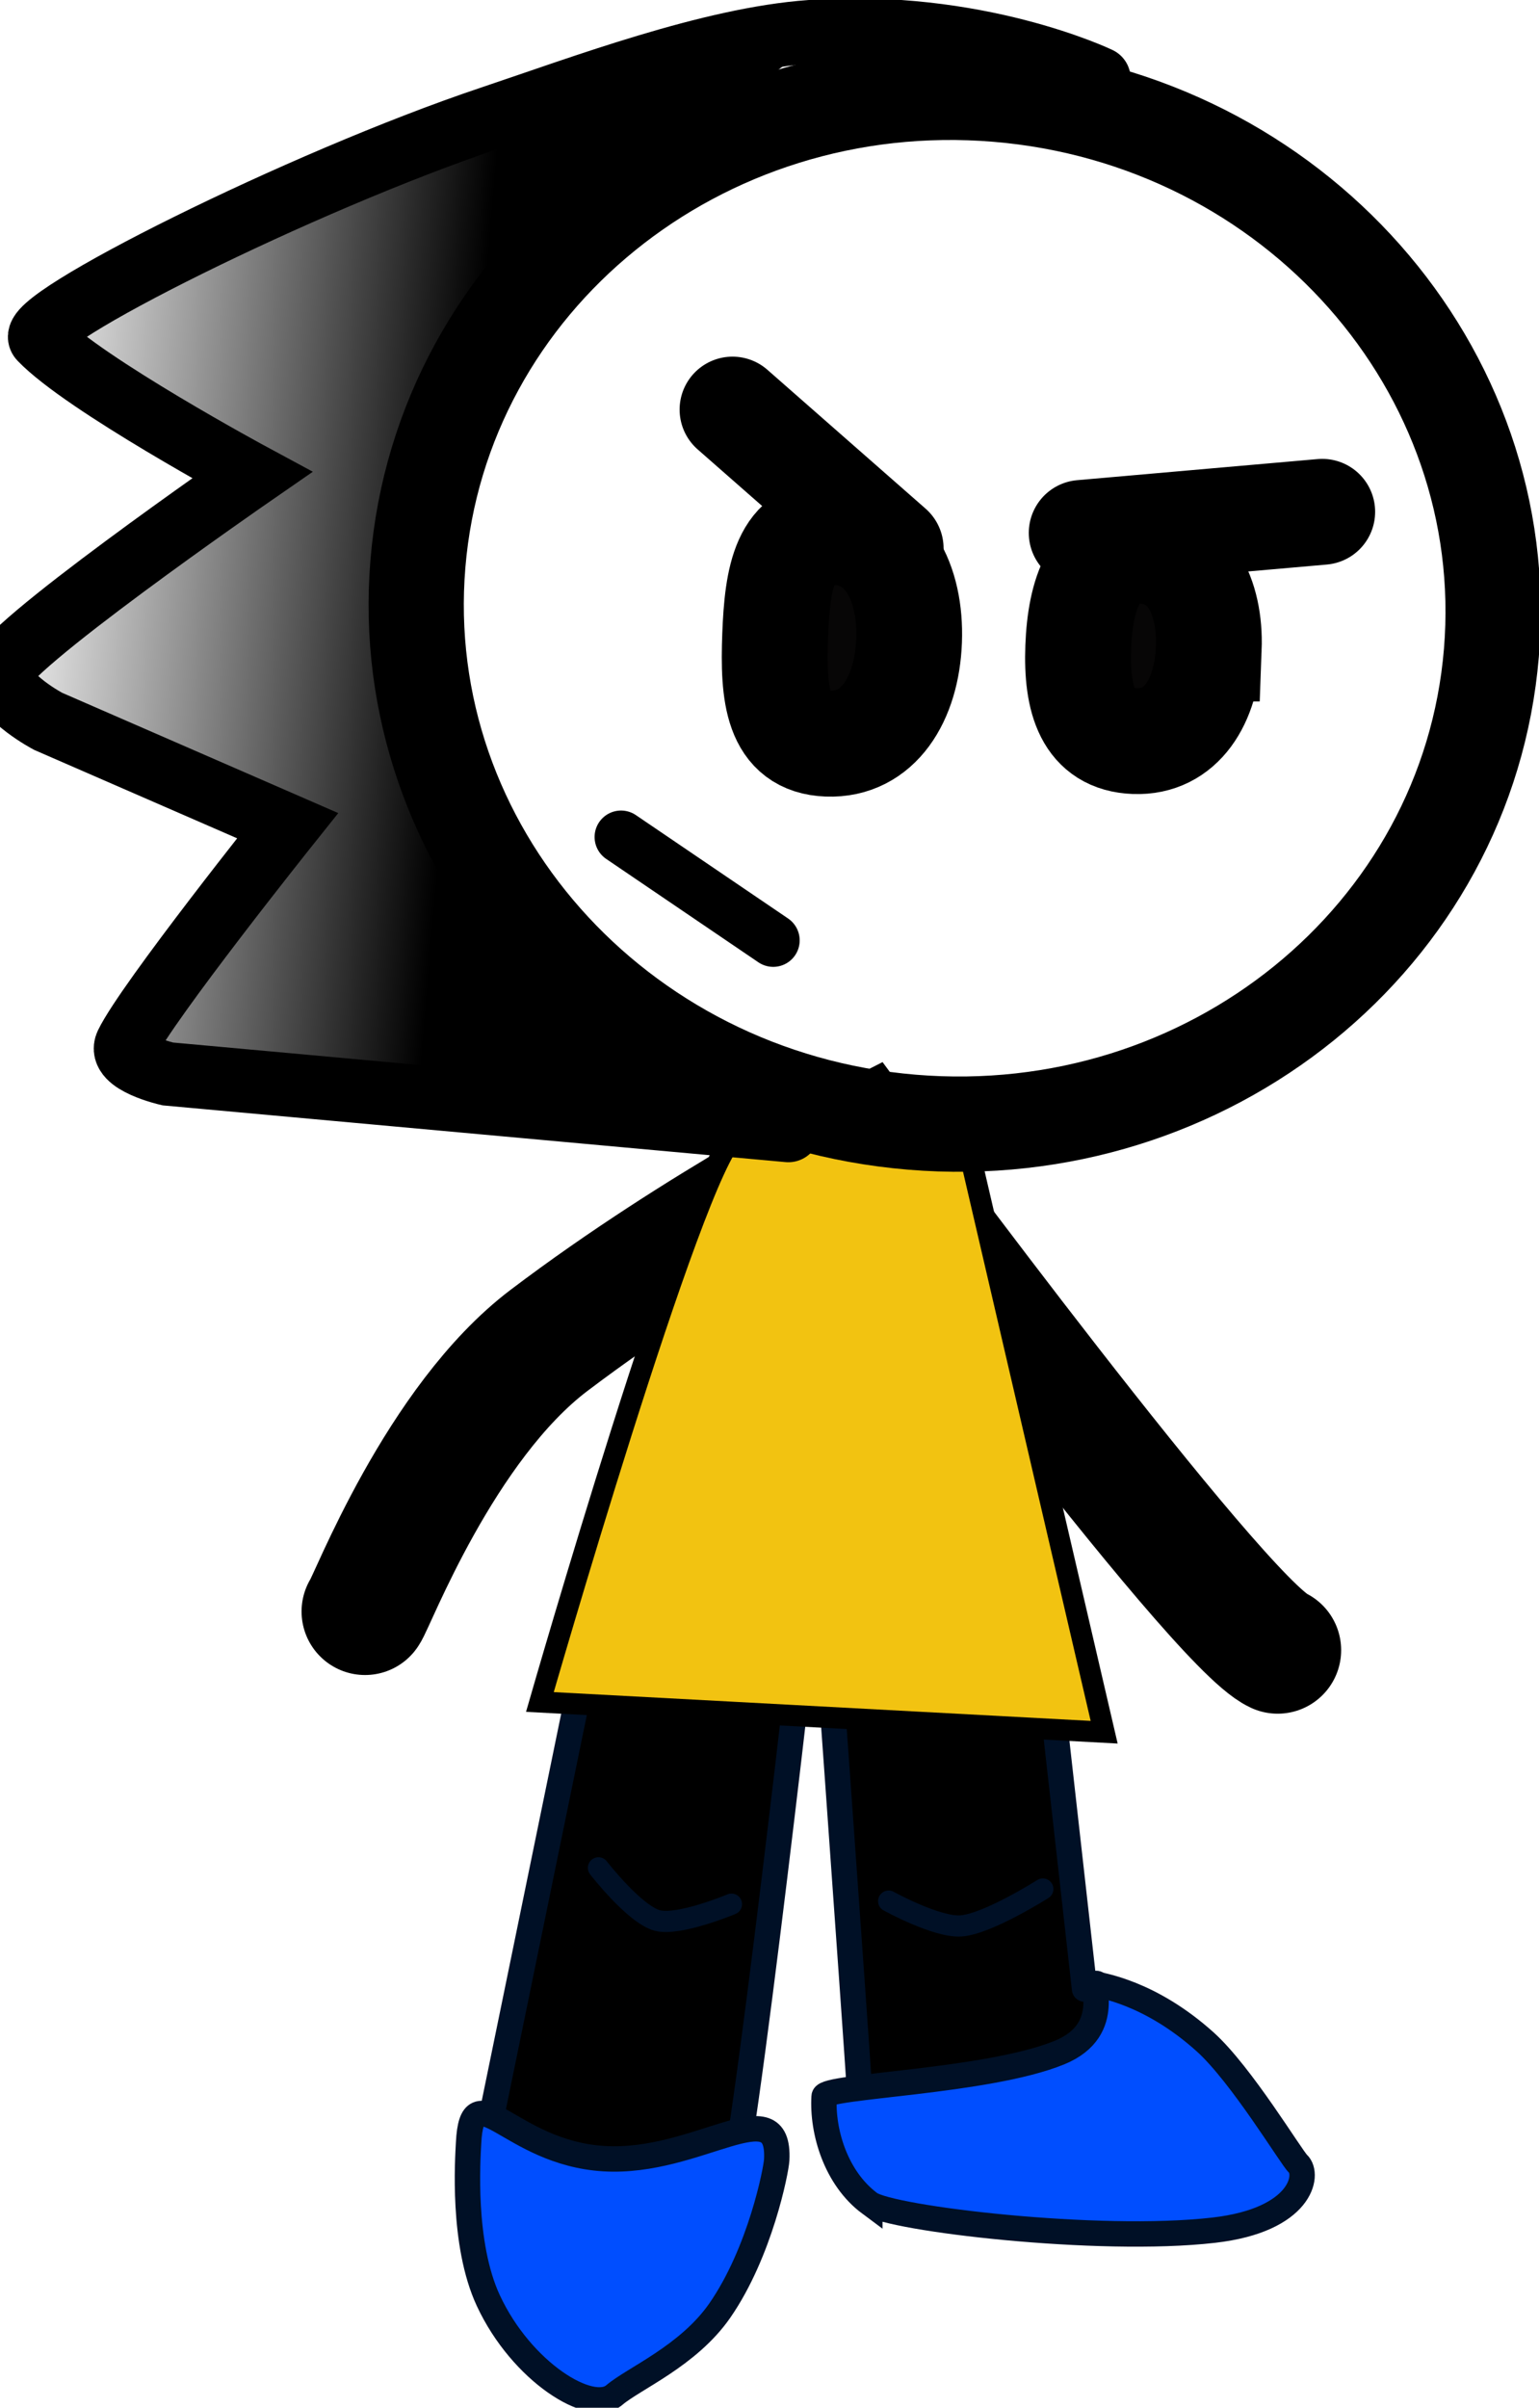 <svg version="1.1" xmlns="http://www.w3.org/2000/svg" xmlns:xlink="http://www.w3.org/1999/xlink" width="72.73" height="113.71" viewBox="0,0,72.73,113.71"><defs><linearGradient x1="216.935" y1="166.899" x2="194.575" y2="165.042" gradientUnits="userSpaceOnUse" id="color-1"><stop offset="0" stop-color="#000000"/><stop offset="1" stop-color="#000000" stop-opacity="0"/></linearGradient></defs><g transform="translate(-195.388,-136.156)"><g data-paper-data="{&quot;isPaintingLayer&quot;:true}" stroke-miterlimit="10" stroke-dasharray="" stroke-dashoffset="0" style="mix-blend-mode: normal"><path d="M235.575,189.535l-0.986,15.866" fill="none" fill-rule="nonzero" stroke="#000000" stroke-width="6" stroke-linecap="round" stroke-linejoin="miter"/><path d="M212.639,212.261c0.32,-0.41 3.528,-8.895 8.696,-12.805c7.159,-5.418 14.854,-9.318 14.854,-9.318c0,0 16.687,22.607 19.579,23.949" fill="none" fill-rule="nonzero" stroke="#000000" stroke-width="6" stroke-linecap="round" stroke-linejoin="miter"/><path d="M243.719,204.103l2.923,25.988c0,0 7.063,0.413 6.895,7.513c-0.01,0.405 -0.11,2.392 -3.027,2.974c-2.795,0.557 -8.365,-0.275 -10.401,-0.591c-0.945,-0.147 -2.385,-0.788 -3.306,-1.885c-0.927,-1.105 -0.827,-2.711 -0.826,-3.614c0,-0.368 -2.079,-29.307 -2.079,-29.307" fill="#000000" fill-rule="evenodd" stroke="#001026" stroke-width="1.2" stroke-linecap="round" stroke-linejoin="round"/><path d="M233.758,209.711c0,0 -3.384,30.232 -4.001,30.331c-1.772,0.286 -11.482,-2.278 -11.482,-2.278l6.242,-30.395" data-paper-data="{&quot;index&quot;:null}" fill="#000000" fill-rule="evenodd" stroke="#001026" stroke-width="1.2" stroke-linecap="round" stroke-linejoin="round"/><path d="M232.094,238.158c-0.025,0.491 -0.783,4.371 -2.691,7.118c-1.488,2.143 -4.066,3.205 -4.983,3.989c-1.098,0.939 -4.379,-1.082 -5.953,-4.457c-1.257,-2.697 -0.972,-6.711 -0.935,-7.447c0.171,-3.401 1.928,0.465 6.391,0.74c4.463,0.275 8.342,-3.344 8.171,0.057z" fill="#004eff" fill-rule="nonzero" stroke="#001026" stroke-width="1.2" stroke-linecap="butt" stroke-linejoin="miter"/><path d="M220.902,216.534c0,0 7.234,-25.131 9.192,-26.704c0.575,-0.462 10.922,-0.039 10.922,-0.039l6.552,28.171z" fill="#f2c311" fill-rule="nonzero" stroke="#000000" stroke-width="1" stroke-linecap="butt" stroke-linejoin="miter"/><path d="M236.494,240.216c-1.606,-1.193 -2.26,-3.398 -2.16,-5.055c0.031,-0.507 7.686,-0.668 11.119,-2.068c2.713,-1.106 1.286,-3.628 1.822,-3.228c0.111,0.083 2.413,0.339 5.06,2.715c1.718,1.542 4.077,5.466 4.389,5.757c0.551,0.512 0.177,2.665 -3.975,3.142c-5.472,0.629 -15.294,-0.55 -16.255,-1.264z" fill="#004eff" fill-rule="nonzero" stroke="#001026" stroke-width="1.2" stroke-linecap="butt" stroke-linejoin="miter"/><path d="M229.956,226.082c0,0 -2.498,1.046 -3.509,0.77c-1.08,-0.294 -2.777,-2.485 -2.777,-2.485" fill="none" fill-rule="nonzero" stroke="#001026" stroke-width="1" stroke-linecap="round" stroke-linejoin="miter"/><path d="M244.67,225.367c0,0 -2.587,1.643 -3.855,1.742c-1.149,0.09 -3.431,-1.171 -3.431,-1.171" fill="none" fill-rule="nonzero" stroke="#001026" stroke-width="1" stroke-linecap="round" stroke-linejoin="miter"/><g fill-rule="nonzero" stroke-linejoin="miter"><g><path d="M265.868,166.988c-1.113,13.405 -13.372,23.329 -27.381,22.165c-14.009,-1.163 -24.463,-12.973 -23.349,-26.378c1.113,-13.405 13.372,-23.329 27.381,-22.165c14.009,1.163 24.463,12.973 23.349,26.378z" fill="none" stroke="#000000" stroke-width="4.5" stroke-linecap="butt"/><path d="M232.643,189.544l-29.327,-2.67c0,0 -2.368,-0.537 -1.948,-1.407c0.963,-1.994 7.612,-10.318 7.612,-10.318l-11.317,-4.927c0,0 -2.047,-1.077 -2.275,-2.199c-0.211,-1.044 11.917,-9.43 11.917,-9.43c0,0 -7.94,-4.281 -10.008,-6.441c-0.812,-0.848 12.333,-7.433 21.28,-10.431c4.378,-1.467 10.369,-3.727 15.104,-4.066c7.851,-0.563 13.639,2.217 13.639,2.217" fill="none" stroke="#000000" stroke-width="3" stroke-linecap="round"/><path d="M201.452,186.719c0,0 -0.412,-1.443 0.973,-3.267c1.735,-2.285 7.326,-5.083 5.873,-7.573c-1.882,-3.226 -14.486,-3.814 -12.62,-7.519c1.532,-3.042 11.223,-7.721 11.394,-9.785c0.171,-2.06 -4.485,-1.185 -6.868,-4.143c-3.389,-4.207 -1.597,-4.064 -1.597,-4.064c0,0 12.299,-6.477 18.178,-8.444c5.516,-1.846 16.075,-3.017 16.075,-3.017c0,0 -16.021,12.464 -18.812,20.309c-3.093,8.696 12.867,28.681 12.867,28.681z" data-paper-data="{&quot;index&quot;:null}" fill="url(#color-1)" stroke="none" stroke-width="0" stroke-linecap="butt"/><path d="M238.348,166.417c-0.104,2.759 -1.461,4.949 -3.852,4.859c-2.392,-0.09 -2.581,-2.337 -2.477,-5.097c0.104,-2.759 0.461,-4.986 2.853,-4.896c2.392,0.09 3.58,2.375 3.476,5.134z" fill="#070606" stroke="#000000" stroke-width="5" stroke-linecap="butt"/><path d="M252.511,166.783c-0.093,2.484 -1.293,4.455 -3.5,4.372c-2.208,-0.083 -2.762,-1.953 -2.668,-4.437c0.093,-2.484 0.799,-4.64 3.007,-4.557c2.208,0.083 3.255,2.139 3.162,4.622z" fill="#070606" stroke="#000000" stroke-width="5" stroke-linecap="butt"/></g><path d="M237.48,162.057l-7.475,-6.558" fill="none" stroke="#000000" stroke-width="5" stroke-linecap="round"/><path d="M257.874,160.327l-11.368,0.997" fill="none" stroke="#000000" stroke-width="5" stroke-linecap="round"/><path d="M231.929,180.567l-7.192,-4.882" fill="none" stroke="#000000" stroke-width="2.5" stroke-linecap="round"/></g></g></g></svg>